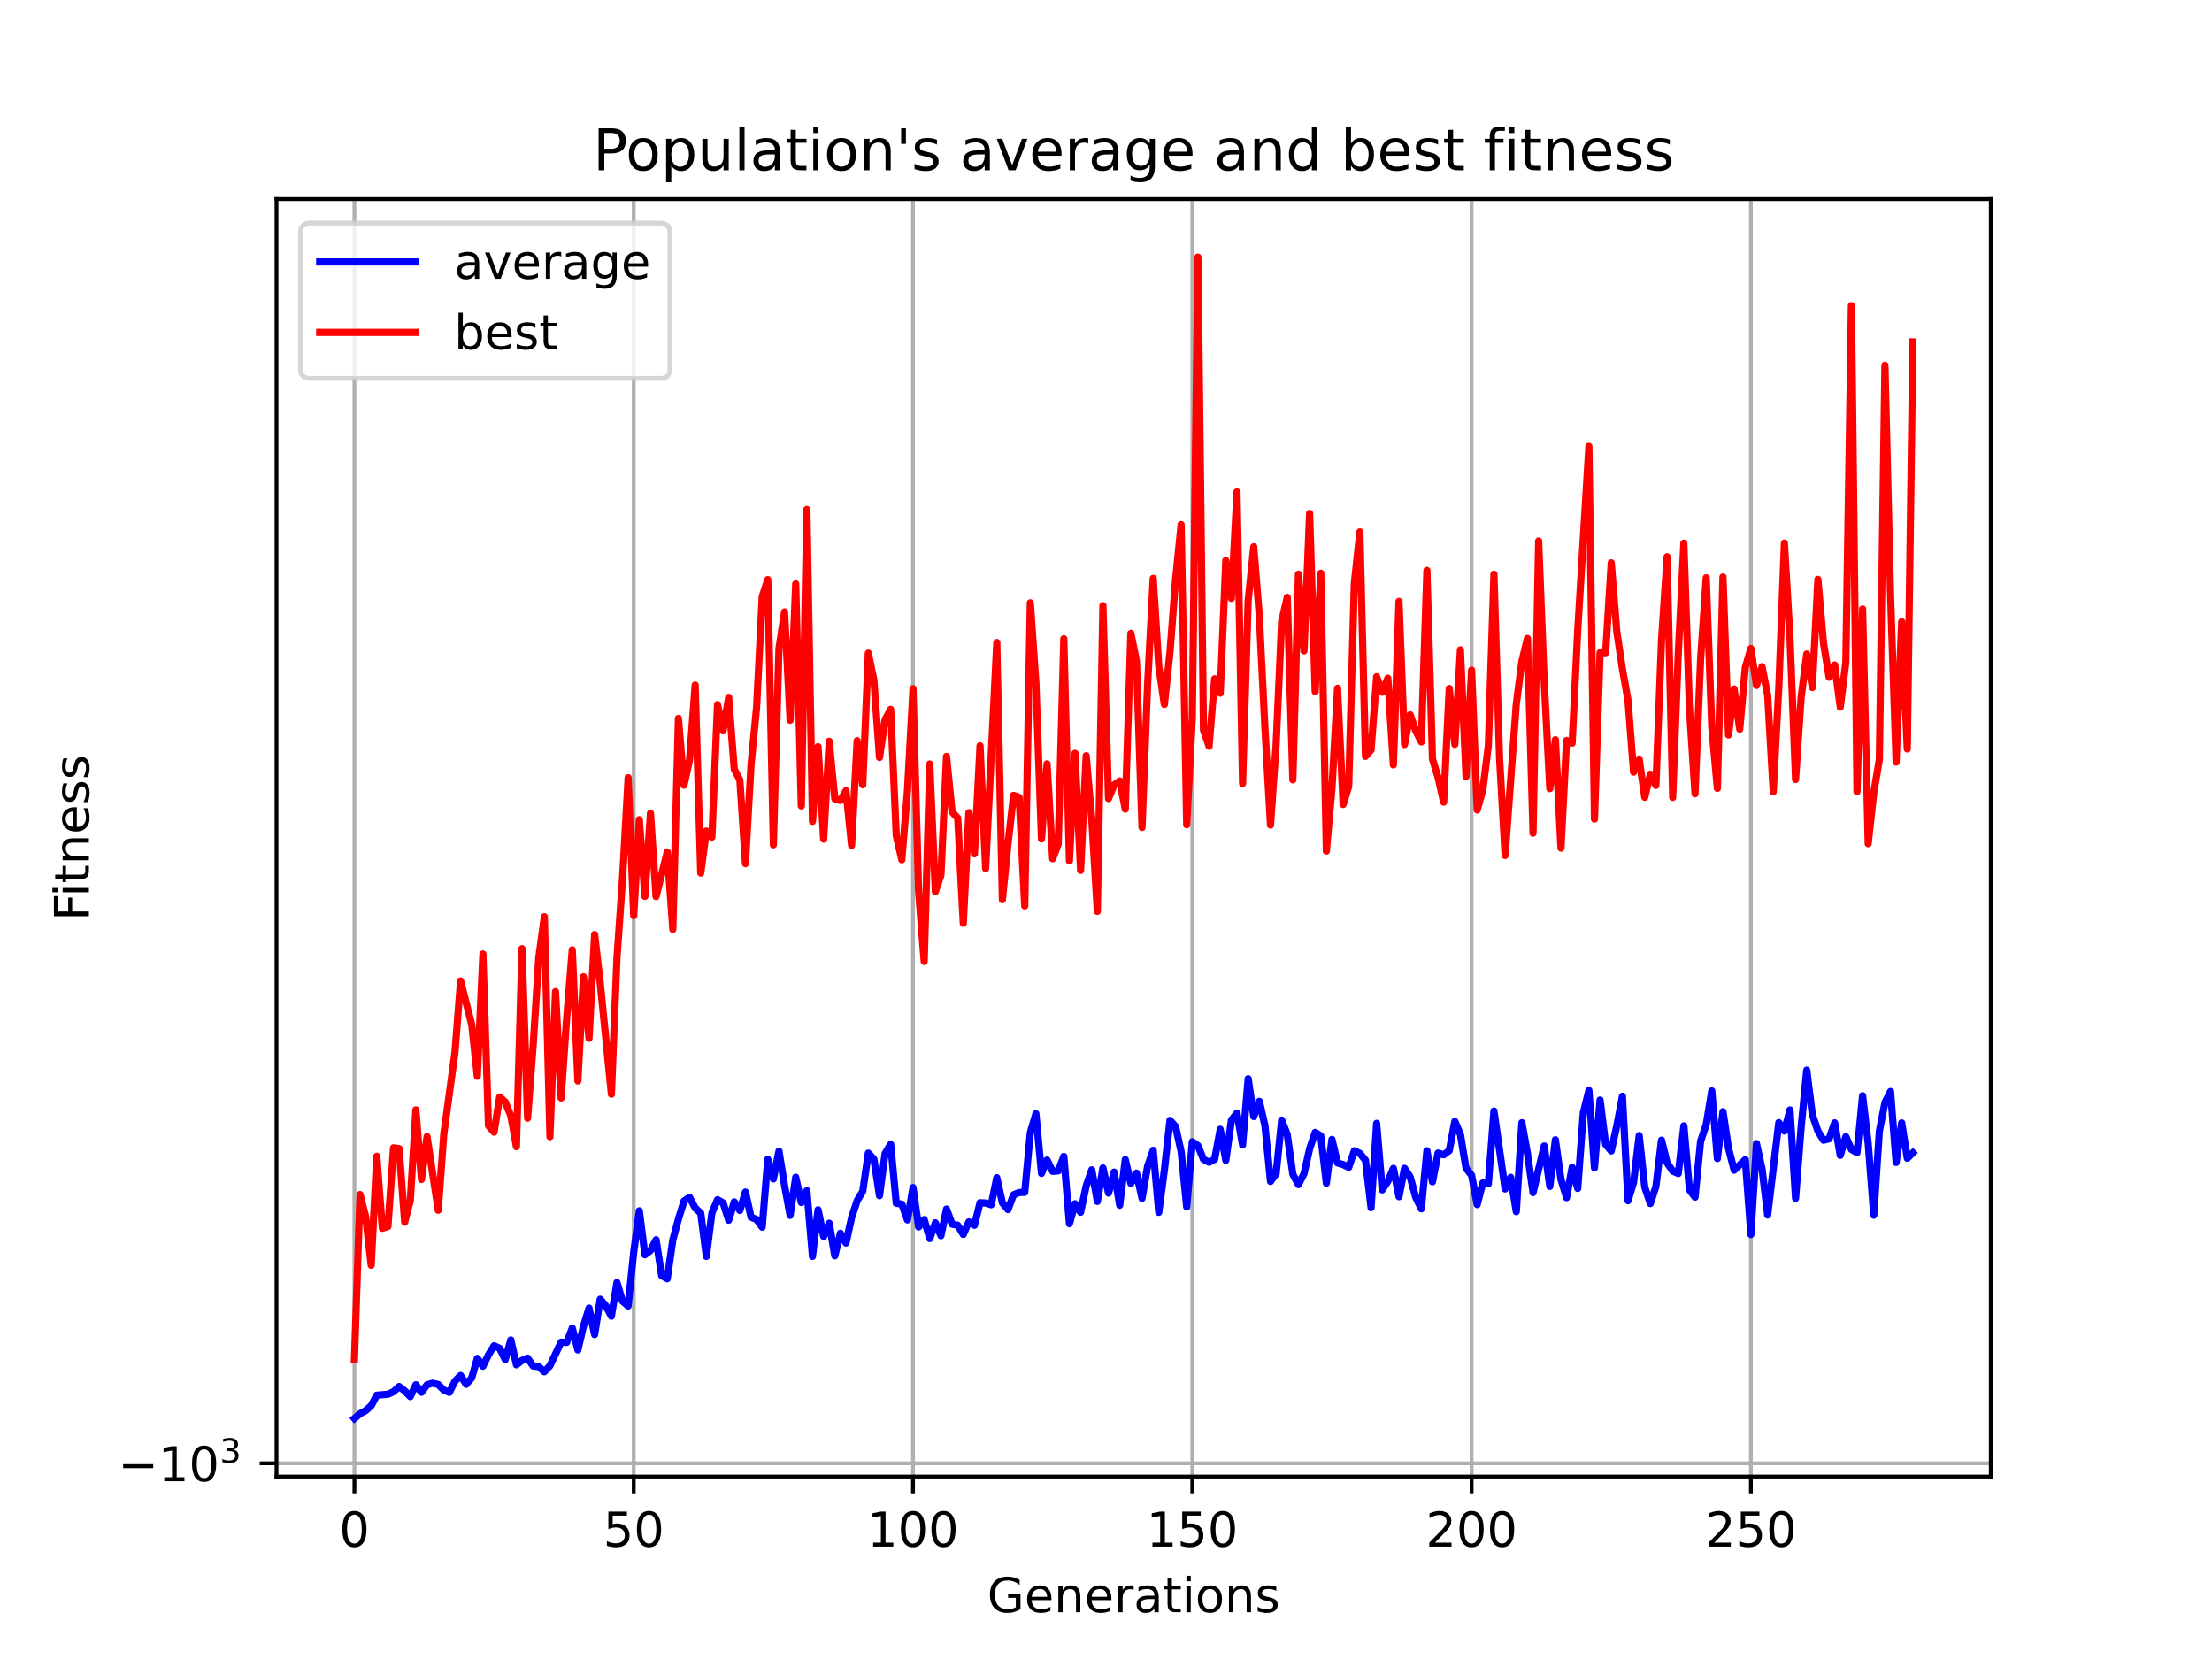 <?xml version="1.0" encoding="utf-8" standalone="no"?>
<!DOCTYPE svg PUBLIC "-//W3C//DTD SVG 1.1//EN"
  "http://www.w3.org/Graphics/SVG/1.1/DTD/svg11.dtd">
<!-- Created with matplotlib (https://matplotlib.org/) -->
<svg height="345.6pt" version="1.1" viewBox="0 0 460.8 345.6" width="460.8pt" xmlns="http://www.w3.org/2000/svg" xmlns:xlink="http://www.w3.org/1999/xlink">
 <defs>
  <style type="text/css">*{stroke-linecap:butt;stroke-linejoin:round;}</style>
 </defs>
 <g id="figure_1">
  <g id="patch_1">
   <path d="M 0 345.6 
L 460.8 345.6 
L 460.8 0 
L 0 0 
z
" style="fill:#ffffff;"/>
  </g>
  <g id="axes_1">
   <g id="patch_2">
    <path d="M 57.6 307.584 
L 414.72 307.584 
L 414.72 41.472 
L 57.6 41.472 
z
" style="fill:#ffffff;"/>
   </g>
   <g id="matplotlib.axis_1">
    <g id="xtick_1">
     <g id="line2d_1">
      <path clip-path="url(#pab7b8ee931)" d="M 73.833 307.584 
L 73.833 41.472 
" style="fill:none;stroke:#b0b0b0;stroke-linecap:square;stroke-width:0.8;"/>
     </g>
     <g id="line2d_2">
      <defs>
       <path d="M 0 0 
L 0 3.5 
" id="m66d754d1e9" style="stroke:#000000;stroke-width:0.8;"/>
      </defs>
      <g>
       <use style="stroke:#000000;stroke-width:0.8;" x="73.833" xlink:href="#m66d754d1e9" y="307.584"/>
      </g>
     </g>
     <g id="text_1">
      <!-- 0 -->
      <g transform="translate(70.651 322.182)scale(0.1 -0.1)">
       <defs>
        <path d="M 31.781 66.406 
Q 24.172 66.406 20.328 58.906 
Q 16.5 51.422 16.5 36.375 
Q 16.5 21.391 20.328 13.891 
Q 24.172 6.391 31.781 6.391 
Q 39.453 6.391 43.281 13.891 
Q 47.125 21.391 47.125 36.375 
Q 47.125 51.422 43.281 58.906 
Q 39.453 66.406 31.781 66.406 
z
M 31.781 74.219 
Q 44.047 74.219 50.516 64.516 
Q 56.984 54.828 56.984 36.375 
Q 56.984 17.969 50.516 8.266 
Q 44.047 -1.422 31.781 -1.422 
Q 19.531 -1.422 13.062 8.266 
Q 6.594 17.969 6.594 36.375 
Q 6.594 54.828 13.062 64.516 
Q 19.531 74.219 31.781 74.219 
z
" id="DejaVuSans-48"/>
       </defs>
       <use xlink:href="#DejaVuSans-48"/>
      </g>
     </g>
    </g>
    <g id="xtick_2">
     <g id="line2d_3">
      <path clip-path="url(#pab7b8ee931)" d="M 132.015 307.584 
L 132.015 41.472 
" style="fill:none;stroke:#b0b0b0;stroke-linecap:square;stroke-width:0.8;"/>
     </g>
     <g id="line2d_4">
      <g>
       <use style="stroke:#000000;stroke-width:0.8;" x="132.015" xlink:href="#m66d754d1e9" y="307.584"/>
      </g>
     </g>
     <g id="text_2">
      <!-- 50 -->
      <g transform="translate(125.652 322.182)scale(0.1 -0.1)">
       <defs>
        <path d="M 10.797 72.906 
L 49.516 72.906 
L 49.516 64.594 
L 19.828 64.594 
L 19.828 46.734 
Q 21.969 47.469 24.109 47.828 
Q 26.266 48.188 28.422 48.188 
Q 40.625 48.188 47.75 41.5 
Q 54.891 34.812 54.891 23.391 
Q 54.891 11.625 47.562 5.094 
Q 40.234 -1.422 26.906 -1.422 
Q 22.312 -1.422 17.547 -0.641 
Q 12.797 0.141 7.719 1.703 
L 7.719 11.625 
Q 12.109 9.234 16.797 8.062 
Q 21.484 6.891 26.703 6.891 
Q 35.156 6.891 40.078 11.328 
Q 45.016 15.766 45.016 23.391 
Q 45.016 31 40.078 35.438 
Q 35.156 39.891 26.703 39.891 
Q 22.75 39.891 18.812 39.016 
Q 14.891 38.141 10.797 36.281 
z
" id="DejaVuSans-53"/>
       </defs>
       <use xlink:href="#DejaVuSans-53"/>
       <use x="63.623" xlink:href="#DejaVuSans-48"/>
      </g>
     </g>
    </g>
    <g id="xtick_3">
     <g id="line2d_5">
      <path clip-path="url(#pab7b8ee931)" d="M 190.196 307.584 
L 190.196 41.472 
" style="fill:none;stroke:#b0b0b0;stroke-linecap:square;stroke-width:0.8;"/>
     </g>
     <g id="line2d_6">
      <g>
       <use style="stroke:#000000;stroke-width:0.8;" x="190.196" xlink:href="#m66d754d1e9" y="307.584"/>
      </g>
     </g>
     <g id="text_3">
      <!-- 100 -->
      <g transform="translate(180.653 322.182)scale(0.1 -0.1)">
       <defs>
        <path d="M 12.406 8.297 
L 28.516 8.297 
L 28.516 63.922 
L 10.984 60.406 
L 10.984 69.391 
L 28.422 72.906 
L 38.281 72.906 
L 38.281 8.297 
L 54.391 8.297 
L 54.391 0 
L 12.406 0 
z
" id="DejaVuSans-49"/>
       </defs>
       <use xlink:href="#DejaVuSans-49"/>
       <use x="63.623" xlink:href="#DejaVuSans-48"/>
       <use x="127.246" xlink:href="#DejaVuSans-48"/>
      </g>
     </g>
    </g>
    <g id="xtick_4">
     <g id="line2d_7">
      <path clip-path="url(#pab7b8ee931)" d="M 248.378 307.584 
L 248.378 41.472 
" style="fill:none;stroke:#b0b0b0;stroke-linecap:square;stroke-width:0.8;"/>
     </g>
     <g id="line2d_8">
      <g>
       <use style="stroke:#000000;stroke-width:0.8;" x="248.378" xlink:href="#m66d754d1e9" y="307.584"/>
      </g>
     </g>
     <g id="text_4">
      <!-- 150 -->
      <g transform="translate(238.834 322.182)scale(0.1 -0.1)">
       <use xlink:href="#DejaVuSans-49"/>
       <use x="63.623" xlink:href="#DejaVuSans-53"/>
       <use x="127.246" xlink:href="#DejaVuSans-48"/>
      </g>
     </g>
    </g>
    <g id="xtick_5">
     <g id="line2d_9">
      <path clip-path="url(#pab7b8ee931)" d="M 306.56 307.584 
L 306.56 41.472 
" style="fill:none;stroke:#b0b0b0;stroke-linecap:square;stroke-width:0.8;"/>
     </g>
     <g id="line2d_10">
      <g>
       <use style="stroke:#000000;stroke-width:0.8;" x="306.56" xlink:href="#m66d754d1e9" y="307.584"/>
      </g>
     </g>
     <g id="text_5">
      <!-- 200 -->
      <g transform="translate(297.016 322.182)scale(0.1 -0.1)">
       <defs>
        <path d="M 19.188 8.297 
L 53.609 8.297 
L 53.609 0 
L 7.328 0 
L 7.328 8.297 
Q 12.938 14.109 22.625 23.891 
Q 32.328 33.688 34.812 36.531 
Q 39.547 41.844 41.422 45.531 
Q 43.312 49.219 43.312 52.781 
Q 43.312 58.594 39.234 62.25 
Q 35.156 65.922 28.609 65.922 
Q 23.969 65.922 18.812 64.312 
Q 13.672 62.703 7.812 59.422 
L 7.812 69.391 
Q 13.766 71.781 18.938 73 
Q 24.125 74.219 28.422 74.219 
Q 39.75 74.219 46.484 68.547 
Q 53.219 62.891 53.219 53.422 
Q 53.219 48.922 51.531 44.891 
Q 49.859 40.875 45.406 35.406 
Q 44.188 33.984 37.641 27.219 
Q 31.109 20.453 19.188 8.297 
z
" id="DejaVuSans-50"/>
       </defs>
       <use xlink:href="#DejaVuSans-50"/>
       <use x="63.623" xlink:href="#DejaVuSans-48"/>
       <use x="127.246" xlink:href="#DejaVuSans-48"/>
      </g>
     </g>
    </g>
    <g id="xtick_6">
     <g id="line2d_11">
      <path clip-path="url(#pab7b8ee931)" d="M 364.742 307.584 
L 364.742 41.472 
" style="fill:none;stroke:#b0b0b0;stroke-linecap:square;stroke-width:0.8;"/>
     </g>
     <g id="line2d_12">
      <g>
       <use style="stroke:#000000;stroke-width:0.8;" x="364.742" xlink:href="#m66d754d1e9" y="307.584"/>
      </g>
     </g>
     <g id="text_6">
      <!-- 250 -->
      <g transform="translate(355.198 322.182)scale(0.1 -0.1)">
       <use xlink:href="#DejaVuSans-50"/>
       <use x="63.623" xlink:href="#DejaVuSans-53"/>
       <use x="127.246" xlink:href="#DejaVuSans-48"/>
      </g>
     </g>
    </g>
    <g id="text_7">
     <!-- Generations -->
     <g transform="translate(205.662 335.861)scale(0.1 -0.1)">
      <defs>
       <path d="M 59.516 10.406 
L 59.516 29.984 
L 43.406 29.984 
L 43.406 38.094 
L 69.281 38.094 
L 69.281 6.781 
Q 63.578 2.734 56.688 0.656 
Q 49.812 -1.422 42 -1.422 
Q 24.906 -1.422 15.25 8.562 
Q 5.609 18.562 5.609 36.375 
Q 5.609 54.25 15.25 64.234 
Q 24.906 74.219 42 74.219 
Q 49.125 74.219 55.547 72.453 
Q 61.969 70.703 67.391 67.281 
L 67.391 56.781 
Q 61.922 61.422 55.766 63.766 
Q 49.609 66.109 42.828 66.109 
Q 29.438 66.109 22.719 58.641 
Q 16.016 51.172 16.016 36.375 
Q 16.016 21.625 22.719 14.156 
Q 29.438 6.688 42.828 6.688 
Q 48.047 6.688 52.141 7.594 
Q 56.25 8.5 59.516 10.406 
z
" id="DejaVuSans-71"/>
       <path d="M 56.203 29.594 
L 56.203 25.203 
L 14.891 25.203 
Q 15.484 15.922 20.484 11.062 
Q 25.484 6.203 34.422 6.203 
Q 39.594 6.203 44.453 7.469 
Q 49.312 8.734 54.109 11.281 
L 54.109 2.781 
Q 49.266 0.734 44.188 -0.344 
Q 39.109 -1.422 33.891 -1.422 
Q 20.797 -1.422 13.156 6.188 
Q 5.516 13.812 5.516 26.812 
Q 5.516 40.234 12.766 48.109 
Q 20.016 56 32.328 56 
Q 43.359 56 49.781 48.891 
Q 56.203 41.797 56.203 29.594 
z
M 47.219 32.234 
Q 47.125 39.594 43.094 43.984 
Q 39.062 48.391 32.422 48.391 
Q 24.906 48.391 20.391 44.141 
Q 15.875 39.891 15.188 32.172 
z
" id="DejaVuSans-101"/>
       <path d="M 54.891 33.016 
L 54.891 0 
L 45.906 0 
L 45.906 32.719 
Q 45.906 40.484 42.875 44.328 
Q 39.844 48.188 33.797 48.188 
Q 26.516 48.188 22.312 43.547 
Q 18.109 38.922 18.109 30.906 
L 18.109 0 
L 9.078 0 
L 9.078 54.688 
L 18.109 54.688 
L 18.109 46.188 
Q 21.344 51.125 25.703 53.562 
Q 30.078 56 35.797 56 
Q 45.219 56 50.047 50.172 
Q 54.891 44.344 54.891 33.016 
z
" id="DejaVuSans-110"/>
       <path d="M 41.109 46.297 
Q 39.594 47.172 37.812 47.578 
Q 36.031 48 33.891 48 
Q 26.266 48 22.188 43.047 
Q 18.109 38.094 18.109 28.812 
L 18.109 0 
L 9.078 0 
L 9.078 54.688 
L 18.109 54.688 
L 18.109 46.188 
Q 20.953 51.172 25.484 53.578 
Q 30.031 56 36.531 56 
Q 37.453 56 38.578 55.875 
Q 39.703 55.766 41.062 55.516 
z
" id="DejaVuSans-114"/>
       <path d="M 34.281 27.484 
Q 23.391 27.484 19.188 25 
Q 14.984 22.516 14.984 16.5 
Q 14.984 11.719 18.141 8.906 
Q 21.297 6.109 26.703 6.109 
Q 34.188 6.109 38.703 11.406 
Q 43.219 16.703 43.219 25.484 
L 43.219 27.484 
z
M 52.203 31.203 
L 52.203 0 
L 43.219 0 
L 43.219 8.297 
Q 40.141 3.328 35.547 0.953 
Q 30.953 -1.422 24.312 -1.422 
Q 15.922 -1.422 10.953 3.297 
Q 6 8.016 6 15.922 
Q 6 25.141 12.172 29.828 
Q 18.359 34.516 30.609 34.516 
L 43.219 34.516 
L 43.219 35.406 
Q 43.219 41.609 39.141 45 
Q 35.062 48.391 27.688 48.391 
Q 23 48.391 18.547 47.266 
Q 14.109 46.141 10.016 43.891 
L 10.016 52.203 
Q 14.938 54.109 19.578 55.047 
Q 24.219 56 28.609 56 
Q 40.484 56 46.344 49.844 
Q 52.203 43.703 52.203 31.203 
z
" id="DejaVuSans-97"/>
       <path d="M 18.312 70.219 
L 18.312 54.688 
L 36.812 54.688 
L 36.812 47.703 
L 18.312 47.703 
L 18.312 18.016 
Q 18.312 11.328 20.141 9.422 
Q 21.969 7.516 27.594 7.516 
L 36.812 7.516 
L 36.812 0 
L 27.594 0 
Q 17.188 0 13.234 3.875 
Q 9.281 7.766 9.281 18.016 
L 9.281 47.703 
L 2.688 47.703 
L 2.688 54.688 
L 9.281 54.688 
L 9.281 70.219 
z
" id="DejaVuSans-116"/>
       <path d="M 9.422 54.688 
L 18.406 54.688 
L 18.406 0 
L 9.422 0 
z
M 9.422 75.984 
L 18.406 75.984 
L 18.406 64.594 
L 9.422 64.594 
z
" id="DejaVuSans-105"/>
       <path d="M 30.609 48.391 
Q 23.391 48.391 19.188 42.75 
Q 14.984 37.109 14.984 27.297 
Q 14.984 17.484 19.156 11.844 
Q 23.344 6.203 30.609 6.203 
Q 37.797 6.203 41.984 11.859 
Q 46.188 17.531 46.188 27.297 
Q 46.188 37.016 41.984 42.703 
Q 37.797 48.391 30.609 48.391 
z
M 30.609 56 
Q 42.328 56 49.016 48.375 
Q 55.719 40.766 55.719 27.297 
Q 55.719 13.875 49.016 6.219 
Q 42.328 -1.422 30.609 -1.422 
Q 18.844 -1.422 12.172 6.219 
Q 5.516 13.875 5.516 27.297 
Q 5.516 40.766 12.172 48.375 
Q 18.844 56 30.609 56 
z
" id="DejaVuSans-111"/>
       <path d="M 44.281 53.078 
L 44.281 44.578 
Q 40.484 46.531 36.375 47.5 
Q 32.281 48.484 27.875 48.484 
Q 21.188 48.484 17.844 46.438 
Q 14.5 44.391 14.5 40.281 
Q 14.5 37.156 16.891 35.375 
Q 19.281 33.594 26.516 31.984 
L 29.594 31.297 
Q 39.156 29.25 43.188 25.516 
Q 47.219 21.781 47.219 15.094 
Q 47.219 7.469 41.188 3.016 
Q 35.156 -1.422 24.609 -1.422 
Q 20.219 -1.422 15.453 -0.562 
Q 10.688 0.297 5.422 2 
L 5.422 11.281 
Q 10.406 8.688 15.234 7.391 
Q 20.062 6.109 24.812 6.109 
Q 31.156 6.109 34.562 8.281 
Q 37.984 10.453 37.984 14.406 
Q 37.984 18.062 35.516 20.016 
Q 33.062 21.969 24.703 23.781 
L 21.578 24.516 
Q 13.234 26.266 9.516 29.906 
Q 5.812 33.547 5.812 39.891 
Q 5.812 47.609 11.281 51.797 
Q 16.75 56 26.812 56 
Q 31.781 56 36.172 55.266 
Q 40.578 54.547 44.281 53.078 
z
" id="DejaVuSans-115"/>
      </defs>
      <use xlink:href="#DejaVuSans-71"/>
      <use x="77.49" xlink:href="#DejaVuSans-101"/>
      <use x="139.014" xlink:href="#DejaVuSans-110"/>
      <use x="202.393" xlink:href="#DejaVuSans-101"/>
      <use x="263.916" xlink:href="#DejaVuSans-114"/>
      <use x="305.029" xlink:href="#DejaVuSans-97"/>
      <use x="366.309" xlink:href="#DejaVuSans-116"/>
      <use x="405.518" xlink:href="#DejaVuSans-105"/>
      <use x="433.301" xlink:href="#DejaVuSans-111"/>
      <use x="494.482" xlink:href="#DejaVuSans-110"/>
      <use x="557.861" xlink:href="#DejaVuSans-115"/>
     </g>
    </g>
   </g>
   <g id="matplotlib.axis_2">
    <g id="ytick_1">
     <g id="line2d_13">
      <path clip-path="url(#pab7b8ee931)" d="M 57.6 304.839 
L 414.72 304.839 
" style="fill:none;stroke:#b0b0b0;stroke-linecap:square;stroke-width:0.8;"/>
     </g>
     <g id="line2d_14">
      <defs>
       <path d="M 0 0 
L -3.5 0 
" id="mc64fad160c" style="stroke:#000000;stroke-width:0.8;"/>
      </defs>
      <g>
       <use style="stroke:#000000;stroke-width:0.8;" x="57.6" xlink:href="#mc64fad160c" y="304.839"/>
      </g>
     </g>
     <g id="text_8">
      <!-- $\mathdefault{-10^{3}}$ -->
      <g transform="translate(24.6 308.638)scale(0.1 -0.1)">
       <defs>
        <path d="M 10.594 35.5 
L 73.188 35.5 
L 73.188 27.203 
L 10.594 27.203 
z
" id="DejaVuSans-8722"/>
        <path d="M 40.578 39.312 
Q 47.656 37.797 51.625 33 
Q 55.609 28.219 55.609 21.188 
Q 55.609 10.406 48.188 4.484 
Q 40.766 -1.422 27.094 -1.422 
Q 22.516 -1.422 17.656 -0.516 
Q 12.797 0.391 7.625 2.203 
L 7.625 11.719 
Q 11.719 9.328 16.594 8.109 
Q 21.484 6.891 26.812 6.891 
Q 36.078 6.891 40.938 10.547 
Q 45.797 14.203 45.797 21.188 
Q 45.797 27.641 41.281 31.266 
Q 36.766 34.906 28.719 34.906 
L 20.219 34.906 
L 20.219 43.016 
L 29.109 43.016 
Q 36.375 43.016 40.234 45.922 
Q 44.094 48.828 44.094 54.297 
Q 44.094 59.906 40.109 62.906 
Q 36.141 65.922 28.719 65.922 
Q 24.656 65.922 20.016 65.031 
Q 15.375 64.156 9.812 62.312 
L 9.812 71.094 
Q 15.438 72.656 20.344 73.438 
Q 25.25 74.219 29.594 74.219 
Q 40.828 74.219 47.359 69.109 
Q 53.906 64.016 53.906 55.328 
Q 53.906 49.266 50.438 45.094 
Q 46.969 40.922 40.578 39.312 
z
" id="DejaVuSans-51"/>
       </defs>
       <use transform="translate(0 0.766)" xlink:href="#DejaVuSans-8722"/>
       <use transform="translate(83.789 0.766)" xlink:href="#DejaVuSans-49"/>
       <use transform="translate(147.412 0.766)" xlink:href="#DejaVuSans-48"/>
       <use transform="translate(211.992 39.047)scale(0.7)" xlink:href="#DejaVuSans-51"/>
      </g>
     </g>
    </g>
    <g id="text_9">
     <!-- Fitness -->
     <g transform="translate(18.52 191.845)rotate(-90)scale(0.1 -0.1)">
      <defs>
       <path d="M 9.812 72.906 
L 51.703 72.906 
L 51.703 64.594 
L 19.672 64.594 
L 19.672 43.109 
L 48.578 43.109 
L 48.578 34.812 
L 19.672 34.812 
L 19.672 0 
L 9.812 0 
z
" id="DejaVuSans-70"/>
      </defs>
      <use xlink:href="#DejaVuSans-70"/>
      <use x="50.27" xlink:href="#DejaVuSans-105"/>
      <use x="78.053" xlink:href="#DejaVuSans-116"/>
      <use x="117.262" xlink:href="#DejaVuSans-110"/>
      <use x="180.641" xlink:href="#DejaVuSans-101"/>
      <use x="242.164" xlink:href="#DejaVuSans-115"/>
      <use x="294.264" xlink:href="#DejaVuSans-115"/>
     </g>
    </g>
   </g>
   <g id="line2d_15">
    <path clip-path="url(#pab7b8ee931)" d="M 73.833 295.488 
L 74.996 294.492 
L 76.16 293.868 
L 77.324 292.831 
L 78.487 290.647 
L 80.815 290.448 
L 81.978 289.924 
L 83.142 288.837 
L 84.305 289.751 
L 85.469 290.945 
L 86.633 288.468 
L 87.796 290.033 
L 88.96 288.475 
L 90.124 288.148 
L 91.287 288.421 
L 92.451 289.581 
L 93.615 290.063 
L 94.778 287.719 
L 95.942 286.54 
L 97.105 288.395 
L 98.269 287.034 
L 99.433 282.971 
L 100.596 284.621 
L 101.76 282.232 
L 102.924 280.352 
L 104.087 280.882 
L 105.251 283.226 
L 106.415 279.137 
L 107.578 284.315 
L 108.742 283.395 
L 109.905 282.922 
L 111.069 284.571 
L 112.233 284.698 
L 113.396 285.767 
L 114.56 284.516 
L 116.887 279.6 
L 118.051 279.644 
L 119.215 276.662 
L 120.378 281.225 
L 121.542 276.29 
L 122.705 272.499 
L 123.869 278.024 
L 125.033 270.652 
L 126.196 272.023 
L 127.36 274.191 
L 128.524 267.172 
L 129.687 271.077 
L 130.851 272.059 
L 132.015 260.816 
L 133.178 252.229 
L 134.342 261.385 
L 135.505 260.5 
L 136.669 258.266 
L 137.833 265.735 
L 138.996 266.383 
L 140.16 258.3 
L 141.324 253.977 
L 142.487 250.197 
L 143.651 249.412 
L 144.815 251.628 
L 145.978 252.723 
L 147.142 261.738 
L 148.305 252.658 
L 149.469 249.918 
L 150.633 250.572 
L 151.796 254.192 
L 152.96 250.373 
L 154.124 252.153 
L 155.287 248.322 
L 156.451 253.551 
L 157.615 254.042 
L 158.778 255.643 
L 159.942 241.5 
L 161.105 245.592 
L 162.269 239.797 
L 163.433 246.95 
L 164.596 253.187 
L 165.76 245.236 
L 166.924 250.498 
L 168.087 248.04 
L 169.251 261.73 
L 170.415 252.014 
L 171.578 257.574 
L 172.742 254.816 
L 173.905 261.603 
L 175.069 256.909 
L 176.233 258.945 
L 177.396 253.682 
L 178.56 250.111 
L 179.724 248.173 
L 180.887 240.218 
L 182.051 241.496 
L 183.215 249.088 
L 184.378 240.293 
L 185.542 238.386 
L 186.705 250.645 
L 187.869 250.837 
L 189.033 254.129 
L 190.196 247.395 
L 191.36 255.6 
L 192.524 254.057 
L 193.687 258.021 
L 194.851 254.733 
L 196.015 257.427 
L 197.178 251.864 
L 198.342 255.022 
L 199.505 255.236 
L 200.669 257.157 
L 201.833 254.537 
L 202.996 255.25 
L 204.16 250.549 
L 205.324 250.609 
L 206.487 250.968 
L 207.651 245.334 
L 208.815 250.58 
L 209.978 251.973 
L 211.142 248.905 
L 212.305 248.42 
L 213.469 248.385 
L 214.633 235.959 
L 215.796 232.004 
L 216.96 244.443 
L 218.124 241.649 
L 219.287 244.015 
L 220.451 243.912 
L 221.615 240.897 
L 222.778 254.924 
L 223.942 250.757 
L 225.105 252.535 
L 226.269 247.057 
L 227.433 243.694 
L 228.596 250.272 
L 229.76 243.3 
L 230.924 248.542 
L 232.087 244.17 
L 233.251 251.075 
L 234.415 241.554 
L 235.578 246.528 
L 236.742 244.375 
L 237.905 249.641 
L 239.069 242.919 
L 240.233 239.627 
L 241.396 252.543 
L 242.56 243.768 
L 243.724 233.388 
L 244.887 234.672 
L 246.051 239.893 
L 247.215 251.439 
L 248.378 237.848 
L 249.542 238.66 
L 250.705 241.509 
L 251.869 242.111 
L 253.033 241.498 
L 254.196 235.25 
L 255.36 241.727 
L 256.524 233.367 
L 257.687 231.864 
L 258.851 238.527 
L 260.015 224.717 
L 261.178 232.597 
L 262.342 229.43 
L 263.505 234.444 
L 264.669 246.115 
L 265.833 244.545 
L 266.996 233.329 
L 268.16 236.371 
L 269.324 244.623 
L 270.487 246.774 
L 271.651 244.494 
L 272.815 239.319 
L 273.978 235.896 
L 275.142 236.637 
L 276.305 246.493 
L 277.469 237.368 
L 278.633 242.257 
L 279.796 242.605 
L 280.96 243.177 
L 282.124 239.729 
L 283.287 240.276 
L 284.451 241.7 
L 285.615 251.581 
L 286.778 234.015 
L 287.942 247.872 
L 289.105 246.105 
L 290.269 243.388 
L 291.433 249.296 
L 292.596 243.381 
L 293.76 245.174 
L 294.924 249.432 
L 296.087 251.815 
L 297.251 239.72 
L 298.415 246.186 
L 299.578 240.201 
L 300.742 240.564 
L 301.905 239.7 
L 303.069 233.6 
L 304.233 236.339 
L 305.396 243.359 
L 306.56 244.849 
L 307.724 250.937 
L 308.887 246.439 
L 310.051 246.619 
L 311.215 231.447 
L 313.542 247.683 
L 314.705 245.256 
L 315.869 252.407 
L 317.033 233.879 
L 318.196 240.294 
L 319.36 248.443 
L 321.687 238.724 
L 322.851 247.153 
L 324.015 237.43 
L 325.178 245.69 
L 326.342 249.499 
L 327.505 243.176 
L 328.669 247.574 
L 329.833 231.827 
L 330.996 227.152 
L 332.16 243.283 
L 333.324 229.152 
L 334.487 238.409 
L 335.651 239.764 
L 336.815 234.499 
L 337.978 228.369 
L 339.142 250.128 
L 340.305 246.298 
L 341.469 236.558 
L 342.633 247.302 
L 343.796 250.718 
L 344.96 247.16 
L 346.124 237.517 
L 347.287 242.241 
L 348.451 243.953 
L 349.615 244.472 
L 350.778 234.532 
L 351.942 247.875 
L 353.105 249.393 
L 354.269 237.732 
L 355.433 234.286 
L 356.596 227.259 
L 357.76 241.353 
L 358.924 231.573 
L 360.087 239.244 
L 361.251 243.77 
L 363.578 241.563 
L 364.742 257.178 
L 365.905 238.225 
L 367.069 243.513 
L 368.233 253.109 
L 370.56 233.859 
L 371.724 235.61 
L 372.887 231.223 
L 374.051 249.633 
L 375.215 234.741 
L 376.378 222.931 
L 377.542 232.191 
L 378.705 235.622 
L 379.869 237.527 
L 381.033 237.24 
L 382.196 233.912 
L 383.36 240.683 
L 384.524 236.781 
L 385.687 239.454 
L 386.851 240.131 
L 388.015 228.263 
L 389.178 238.184 
L 390.342 253.155 
L 391.505 235.643 
L 392.669 229.679 
L 393.833 227.379 
L 394.996 242.165 
L 396.16 233.923 
L 397.324 241.279 
L 398.487 240.157 
L 398.487 240.157 
" style="fill:none;stroke:#0000ff;stroke-linecap:square;stroke-width:1.5;"/>
   </g>
   <g id="line2d_16">
    <path clip-path="url(#pab7b8ee931)" d="M 73.833 283.228 
L 74.996 248.845 
L 76.16 253.42 
L 77.324 263.574 
L 78.487 240.865 
L 79.651 255.875 
L 80.815 255.496 
L 81.978 239.108 
L 83.142 239.278 
L 84.305 254.582 
L 85.469 250.113 
L 86.633 231.205 
L 87.796 245.701 
L 88.96 236.779 
L 91.287 252.119 
L 92.451 236.257 
L 94.778 219.25 
L 95.942 204.347 
L 98.269 213.445 
L 99.433 224.211 
L 100.596 198.731 
L 101.76 234.509 
L 102.924 235.844 
L 104.087 228.523 
L 105.251 229.56 
L 106.415 232.444 
L 107.578 238.882 
L 108.742 197.628 
L 109.905 232.933 
L 111.069 217.75 
L 112.233 199.506 
L 113.396 190.969 
L 114.56 236.792 
L 115.724 206.573 
L 116.887 228.725 
L 118.051 211.99 
L 119.215 197.867 
L 120.378 225.186 
L 121.542 203.477 
L 122.705 216.301 
L 123.869 194.671 
L 125.033 204.713 
L 127.36 227.947 
L 128.524 199.492 
L 129.687 183.02 
L 130.851 162.011 
L 132.015 190.752 
L 133.178 170.753 
L 134.342 186.736 
L 135.505 169.412 
L 136.669 186.767 
L 138.996 177.488 
L 140.16 193.601 
L 141.324 149.662 
L 142.487 163.574 
L 143.651 158.26 
L 144.815 142.705 
L 145.978 181.878 
L 147.142 173.113 
L 148.305 174.374 
L 149.469 146.773 
L 150.633 152.248 
L 151.796 145.282 
L 152.96 160.263 
L 154.124 162.489 
L 155.287 179.919 
L 156.451 159.363 
L 157.615 147.313 
L 158.778 124.306 
L 159.942 120.738 
L 161.105 175.995 
L 162.269 135.122 
L 163.433 127.462 
L 164.596 150.045 
L 165.76 121.622 
L 166.924 167.889 
L 168.087 106.113 
L 169.251 171.101 
L 170.415 155.562 
L 171.578 174.799 
L 172.742 154.424 
L 173.905 166.423 
L 175.069 166.769 
L 176.233 164.731 
L 177.396 176.119 
L 178.56 154.315 
L 179.724 163.491 
L 180.887 136.07 
L 182.051 141.74 
L 183.215 157.805 
L 184.378 149.938 
L 185.542 147.776 
L 186.705 174.097 
L 187.869 179.11 
L 189.033 164.834 
L 190.196 143.466 
L 191.36 185.779 
L 192.524 200.284 
L 193.687 159.162 
L 194.851 185.743 
L 196.015 182.313 
L 197.178 157.581 
L 198.342 169.152 
L 199.505 170.402 
L 200.669 192.338 
L 201.833 169.287 
L 202.996 177.864 
L 204.16 155.369 
L 205.324 180.945 
L 207.651 133.846 
L 208.815 187.425 
L 209.978 175.897 
L 211.142 165.683 
L 212.305 166.113 
L 213.469 188.728 
L 214.633 125.568 
L 215.796 142.274 
L 216.96 174.778 
L 218.124 159.126 
L 219.287 178.893 
L 220.451 175.837 
L 221.615 133.066 
L 222.778 179.355 
L 223.942 156.938 
L 225.105 181.321 
L 226.269 157.432 
L 227.433 170.64 
L 228.596 189.864 
L 229.76 126.155 
L 230.924 166.358 
L 232.087 163.534 
L 233.251 162.682 
L 234.415 168.56 
L 235.578 131.942 
L 236.742 137.711 
L 237.905 172.378 
L 239.069 142.528 
L 240.233 120.48 
L 241.396 138.795 
L 242.56 146.761 
L 243.724 135.91 
L 244.887 120.79 
L 246.051 109.276 
L 247.215 171.82 
L 248.378 149.568 
L 249.542 53.568 
L 250.705 152.092 
L 251.869 155.455 
L 253.033 141.408 
L 254.196 144.405 
L 255.36 116.748 
L 256.524 124.656 
L 257.687 102.463 
L 258.851 163.221 
L 260.015 125.12 
L 261.178 113.904 
L 262.342 128.362 
L 263.505 151.596 
L 264.669 171.875 
L 265.833 155.257 
L 266.996 129.391 
L 268.16 124.442 
L 269.324 162.46 
L 270.487 119.625 
L 271.651 135.595 
L 272.815 106.944 
L 273.978 144.075 
L 275.142 119.409 
L 276.305 177.299 
L 277.469 164.245 
L 278.633 143.374 
L 279.796 167.589 
L 280.96 163.847 
L 282.124 121.531 
L 283.287 110.791 
L 284.451 157.569 
L 285.615 156.225 
L 286.778 140.972 
L 287.942 144.198 
L 289.105 141.288 
L 290.269 159.352 
L 291.433 125.284 
L 292.596 155.11 
L 293.76 148.913 
L 294.924 152.265 
L 296.087 154.565 
L 297.251 118.82 
L 298.415 158.137 
L 299.578 161.97 
L 300.742 167.094 
L 301.905 143.417 
L 303.069 155.072 
L 304.233 135.376 
L 305.396 161.796 
L 306.56 139.596 
L 307.724 168.734 
L 308.887 164.599 
L 310.051 155.344 
L 311.215 119.616 
L 312.378 157.806 
L 313.542 178.211 
L 315.869 146.666 
L 317.033 137.773 
L 318.196 133.01 
L 319.36 173.563 
L 320.524 112.696 
L 321.687 141.982 
L 322.851 164.29 
L 324.015 154.101 
L 325.178 176.681 
L 326.342 154.263 
L 327.505 154.825 
L 328.669 131.317 
L 330.996 92.982 
L 332.16 170.624 
L 333.324 135.976 
L 334.487 135.976 
L 335.651 117.239 
L 336.815 131.631 
L 337.978 139.366 
L 339.142 145.887 
L 340.305 160.85 
L 341.469 158.118 
L 342.633 166.098 
L 343.796 161.279 
L 344.96 163.624 
L 346.124 133.453 
L 347.287 115.97 
L 348.451 166.119 
L 349.615 136.19 
L 350.778 113.147 
L 351.942 147.529 
L 353.105 165.375 
L 354.269 137.304 
L 355.433 120.357 
L 356.596 151.498 
L 357.76 164.232 
L 358.924 120.193 
L 360.087 153.112 
L 361.251 143.541 
L 362.415 151.907 
L 363.578 139.058 
L 364.742 135.105 
L 365.905 142.801 
L 367.069 138.877 
L 368.233 144.833 
L 369.396 164.946 
L 370.56 143.161 
L 371.724 113.133 
L 372.887 132.733 
L 374.051 162.388 
L 375.215 145.234 
L 376.378 136.243 
L 377.542 143.227 
L 378.705 120.684 
L 379.869 133.981 
L 381.033 141.085 
L 382.196 138.529 
L 383.36 147.31 
L 384.524 137.947 
L 385.687 63.684 
L 386.851 164.924 
L 388.015 126.863 
L 389.178 175.755 
L 390.342 165.124 
L 391.505 158.226 
L 392.669 76.101 
L 393.833 123.845 
L 394.996 158.767 
L 396.16 129.519 
L 397.324 156.027 
L 398.487 71.228 
L 398.487 71.228 
" style="fill:none;stroke:#ff0000;stroke-linecap:square;stroke-width:1.5;"/>
   </g>
   <g id="patch_3">
    <path d="M 57.6 307.584 
L 57.6 41.472 
" style="fill:none;stroke:#000000;stroke-linecap:square;stroke-linejoin:miter;stroke-width:0.8;"/>
   </g>
   <g id="patch_4">
    <path d="M 414.72 307.584 
L 414.72 41.472 
" style="fill:none;stroke:#000000;stroke-linecap:square;stroke-linejoin:miter;stroke-width:0.8;"/>
   </g>
   <g id="patch_5">
    <path d="M 57.6 307.584 
L 414.72 307.584 
" style="fill:none;stroke:#000000;stroke-linecap:square;stroke-linejoin:miter;stroke-width:0.8;"/>
   </g>
   <g id="patch_6">
    <path d="M 57.6 41.472 
L 414.72 41.472 
" style="fill:none;stroke:#000000;stroke-linecap:square;stroke-linejoin:miter;stroke-width:0.8;"/>
   </g>
   <g id="text_10">
    <!-- Population's average and best fitness -->
    <g transform="translate(123.53 35.472)scale(0.12 -0.12)">
     <defs>
      <path d="M 19.672 64.797 
L 19.672 37.406 
L 32.078 37.406 
Q 38.969 37.406 42.719 40.969 
Q 46.484 44.531 46.484 51.125 
Q 46.484 57.672 42.719 61.234 
Q 38.969 64.797 32.078 64.797 
z
M 9.812 72.906 
L 32.078 72.906 
Q 44.344 72.906 50.609 67.359 
Q 56.891 61.812 56.891 51.125 
Q 56.891 40.328 50.609 34.812 
Q 44.344 29.297 32.078 29.297 
L 19.672 29.297 
L 19.672 0 
L 9.812 0 
z
" id="DejaVuSans-80"/>
      <path d="M 18.109 8.203 
L 18.109 -20.797 
L 9.078 -20.797 
L 9.078 54.688 
L 18.109 54.688 
L 18.109 46.391 
Q 20.953 51.266 25.266 53.625 
Q 29.594 56 35.594 56 
Q 45.562 56 51.781 48.094 
Q 58.016 40.188 58.016 27.297 
Q 58.016 14.406 51.781 6.484 
Q 45.562 -1.422 35.594 -1.422 
Q 29.594 -1.422 25.266 0.953 
Q 20.953 3.328 18.109 8.203 
z
M 48.688 27.297 
Q 48.688 37.203 44.609 42.844 
Q 40.531 48.484 33.406 48.484 
Q 26.266 48.484 22.188 42.844 
Q 18.109 37.203 18.109 27.297 
Q 18.109 17.391 22.188 11.75 
Q 26.266 6.109 33.406 6.109 
Q 40.531 6.109 44.609 11.75 
Q 48.688 17.391 48.688 27.297 
z
" id="DejaVuSans-112"/>
      <path d="M 8.5 21.578 
L 8.5 54.688 
L 17.484 54.688 
L 17.484 21.922 
Q 17.484 14.156 20.5 10.266 
Q 23.531 6.391 29.594 6.391 
Q 36.859 6.391 41.078 11.031 
Q 45.312 15.672 45.312 23.688 
L 45.312 54.688 
L 54.297 54.688 
L 54.297 0 
L 45.312 0 
L 45.312 8.406 
Q 42.047 3.422 37.719 1 
Q 33.406 -1.422 27.688 -1.422 
Q 18.266 -1.422 13.375 4.438 
Q 8.5 10.297 8.5 21.578 
z
M 31.109 56 
z
" id="DejaVuSans-117"/>
      <path d="M 9.422 75.984 
L 18.406 75.984 
L 18.406 0 
L 9.422 0 
z
" id="DejaVuSans-108"/>
      <path d="M 17.922 72.906 
L 17.922 45.797 
L 9.625 45.797 
L 9.625 72.906 
z
" id="DejaVuSans-39"/>
      <path id="DejaVuSans-32"/>
      <path d="M 2.984 54.688 
L 12.5 54.688 
L 29.594 8.797 
L 46.688 54.688 
L 56.203 54.688 
L 35.688 0 
L 23.484 0 
z
" id="DejaVuSans-118"/>
      <path d="M 45.406 27.984 
Q 45.406 37.75 41.375 43.109 
Q 37.359 48.484 30.078 48.484 
Q 22.859 48.484 18.828 43.109 
Q 14.797 37.75 14.797 27.984 
Q 14.797 18.266 18.828 12.891 
Q 22.859 7.516 30.078 7.516 
Q 37.359 7.516 41.375 12.891 
Q 45.406 18.266 45.406 27.984 
z
M 54.391 6.781 
Q 54.391 -7.172 48.188 -13.984 
Q 42 -20.797 29.203 -20.797 
Q 24.469 -20.797 20.266 -20.094 
Q 16.062 -19.391 12.109 -17.922 
L 12.109 -9.188 
Q 16.062 -11.328 19.922 -12.344 
Q 23.781 -13.375 27.781 -13.375 
Q 36.625 -13.375 41.016 -8.766 
Q 45.406 -4.156 45.406 5.172 
L 45.406 9.625 
Q 42.625 4.781 38.281 2.391 
Q 33.938 0 27.875 0 
Q 17.828 0 11.672 7.656 
Q 5.516 15.328 5.516 27.984 
Q 5.516 40.672 11.672 48.328 
Q 17.828 56 27.875 56 
Q 33.938 56 38.281 53.609 
Q 42.625 51.219 45.406 46.391 
L 45.406 54.688 
L 54.391 54.688 
z
" id="DejaVuSans-103"/>
      <path d="M 45.406 46.391 
L 45.406 75.984 
L 54.391 75.984 
L 54.391 0 
L 45.406 0 
L 45.406 8.203 
Q 42.578 3.328 38.25 0.953 
Q 33.938 -1.422 27.875 -1.422 
Q 17.969 -1.422 11.734 6.484 
Q 5.516 14.406 5.516 27.297 
Q 5.516 40.188 11.734 48.094 
Q 17.969 56 27.875 56 
Q 33.938 56 38.25 53.625 
Q 42.578 51.266 45.406 46.391 
z
M 14.797 27.297 
Q 14.797 17.391 18.875 11.75 
Q 22.953 6.109 30.078 6.109 
Q 37.203 6.109 41.297 11.75 
Q 45.406 17.391 45.406 27.297 
Q 45.406 37.203 41.297 42.844 
Q 37.203 48.484 30.078 48.484 
Q 22.953 48.484 18.875 42.844 
Q 14.797 37.203 14.797 27.297 
z
" id="DejaVuSans-100"/>
      <path d="M 48.688 27.297 
Q 48.688 37.203 44.609 42.844 
Q 40.531 48.484 33.406 48.484 
Q 26.266 48.484 22.188 42.844 
Q 18.109 37.203 18.109 27.297 
Q 18.109 17.391 22.188 11.75 
Q 26.266 6.109 33.406 6.109 
Q 40.531 6.109 44.609 11.75 
Q 48.688 17.391 48.688 27.297 
z
M 18.109 46.391 
Q 20.953 51.266 25.266 53.625 
Q 29.594 56 35.594 56 
Q 45.562 56 51.781 48.094 
Q 58.016 40.188 58.016 27.297 
Q 58.016 14.406 51.781 6.484 
Q 45.562 -1.422 35.594 -1.422 
Q 29.594 -1.422 25.266 0.953 
Q 20.953 3.328 18.109 8.203 
L 18.109 0 
L 9.078 0 
L 9.078 75.984 
L 18.109 75.984 
z
" id="DejaVuSans-98"/>
      <path d="M 37.109 75.984 
L 37.109 68.5 
L 28.516 68.5 
Q 23.688 68.5 21.797 66.547 
Q 19.922 64.594 19.922 59.516 
L 19.922 54.688 
L 34.719 54.688 
L 34.719 47.703 
L 19.922 47.703 
L 19.922 0 
L 10.891 0 
L 10.891 47.703 
L 2.297 47.703 
L 2.297 54.688 
L 10.891 54.688 
L 10.891 58.5 
Q 10.891 67.625 15.141 71.797 
Q 19.391 75.984 28.609 75.984 
z
" id="DejaVuSans-102"/>
     </defs>
     <use xlink:href="#DejaVuSans-80"/>
     <use x="56.678" xlink:href="#DejaVuSans-111"/>
     <use x="117.859" xlink:href="#DejaVuSans-112"/>
     <use x="181.336" xlink:href="#DejaVuSans-117"/>
     <use x="244.715" xlink:href="#DejaVuSans-108"/>
     <use x="272.498" xlink:href="#DejaVuSans-97"/>
     <use x="333.777" xlink:href="#DejaVuSans-116"/>
     <use x="372.986" xlink:href="#DejaVuSans-105"/>
     <use x="400.77" xlink:href="#DejaVuSans-111"/>
     <use x="461.951" xlink:href="#DejaVuSans-110"/>
     <use x="525.33" xlink:href="#DejaVuSans-39"/>
     <use x="552.82" xlink:href="#DejaVuSans-115"/>
     <use x="604.92" xlink:href="#DejaVuSans-32"/>
     <use x="636.707" xlink:href="#DejaVuSans-97"/>
     <use x="697.986" xlink:href="#DejaVuSans-118"/>
     <use x="757.166" xlink:href="#DejaVuSans-101"/>
     <use x="818.689" xlink:href="#DejaVuSans-114"/>
     <use x="859.803" xlink:href="#DejaVuSans-97"/>
     <use x="921.082" xlink:href="#DejaVuSans-103"/>
     <use x="984.559" xlink:href="#DejaVuSans-101"/>
     <use x="1046.082" xlink:href="#DejaVuSans-32"/>
     <use x="1077.869" xlink:href="#DejaVuSans-97"/>
     <use x="1139.148" xlink:href="#DejaVuSans-110"/>
     <use x="1202.527" xlink:href="#DejaVuSans-100"/>
     <use x="1266.004" xlink:href="#DejaVuSans-32"/>
     <use x="1297.791" xlink:href="#DejaVuSans-98"/>
     <use x="1361.268" xlink:href="#DejaVuSans-101"/>
     <use x="1422.791" xlink:href="#DejaVuSans-115"/>
     <use x="1474.891" xlink:href="#DejaVuSans-116"/>
     <use x="1514.1" xlink:href="#DejaVuSans-32"/>
     <use x="1545.887" xlink:href="#DejaVuSans-102"/>
     <use x="1581.092" xlink:href="#DejaVuSans-105"/>
     <use x="1608.875" xlink:href="#DejaVuSans-116"/>
     <use x="1648.084" xlink:href="#DejaVuSans-110"/>
     <use x="1711.463" xlink:href="#DejaVuSans-101"/>
     <use x="1772.986" xlink:href="#DejaVuSans-115"/>
     <use x="1825.086" xlink:href="#DejaVuSans-115"/>
    </g>
   </g>
   <g id="legend_1">
    <g id="patch_7">
     <path d="M 64.6 78.828 
L 137.541 78.828 
Q 139.541 78.828 139.541 76.828 
L 139.541 48.472 
Q 139.541 46.472 137.541 46.472 
L 64.6 46.472 
Q 62.6 46.472 62.6 48.472 
L 62.6 76.828 
Q 62.6 78.828 64.6 78.828 
z
" style="fill:#ffffff;opacity:0.8;stroke:#cccccc;stroke-linejoin:miter;"/>
    </g>
    <g id="line2d_17">
     <path d="M 66.6 54.57 
L 86.6 54.57 
" style="fill:none;stroke:#0000ff;stroke-linecap:square;stroke-width:1.5;"/>
    </g>
    <g id="line2d_18"/>
    <g id="text_11">
     <!-- average -->
     <g transform="translate(94.6 58.07)scale(0.1 -0.1)">
      <use xlink:href="#DejaVuSans-97"/>
      <use x="61.279" xlink:href="#DejaVuSans-118"/>
      <use x="120.459" xlink:href="#DejaVuSans-101"/>
      <use x="181.982" xlink:href="#DejaVuSans-114"/>
      <use x="223.096" xlink:href="#DejaVuSans-97"/>
      <use x="284.375" xlink:href="#DejaVuSans-103"/>
      <use x="347.852" xlink:href="#DejaVuSans-101"/>
     </g>
    </g>
    <g id="line2d_19">
     <path d="M 66.6 69.249 
L 86.6 69.249 
" style="fill:none;stroke:#ff0000;stroke-linecap:square;stroke-width:1.5;"/>
    </g>
    <g id="line2d_20"/>
    <g id="text_12">
     <!-- best -->
     <g transform="translate(94.6 72.749)scale(0.1 -0.1)">
      <use xlink:href="#DejaVuSans-98"/>
      <use x="63.477" xlink:href="#DejaVuSans-101"/>
      <use x="125" xlink:href="#DejaVuSans-115"/>
      <use x="177.1" xlink:href="#DejaVuSans-116"/>
     </g>
    </g>
   </g>
  </g>
 </g>
 <defs>
  <clipPath id="pab7b8ee931">
   <rect height="266.112" width="357.12" x="57.6" y="41.472"/>
  </clipPath>
 </defs>
</svg>
